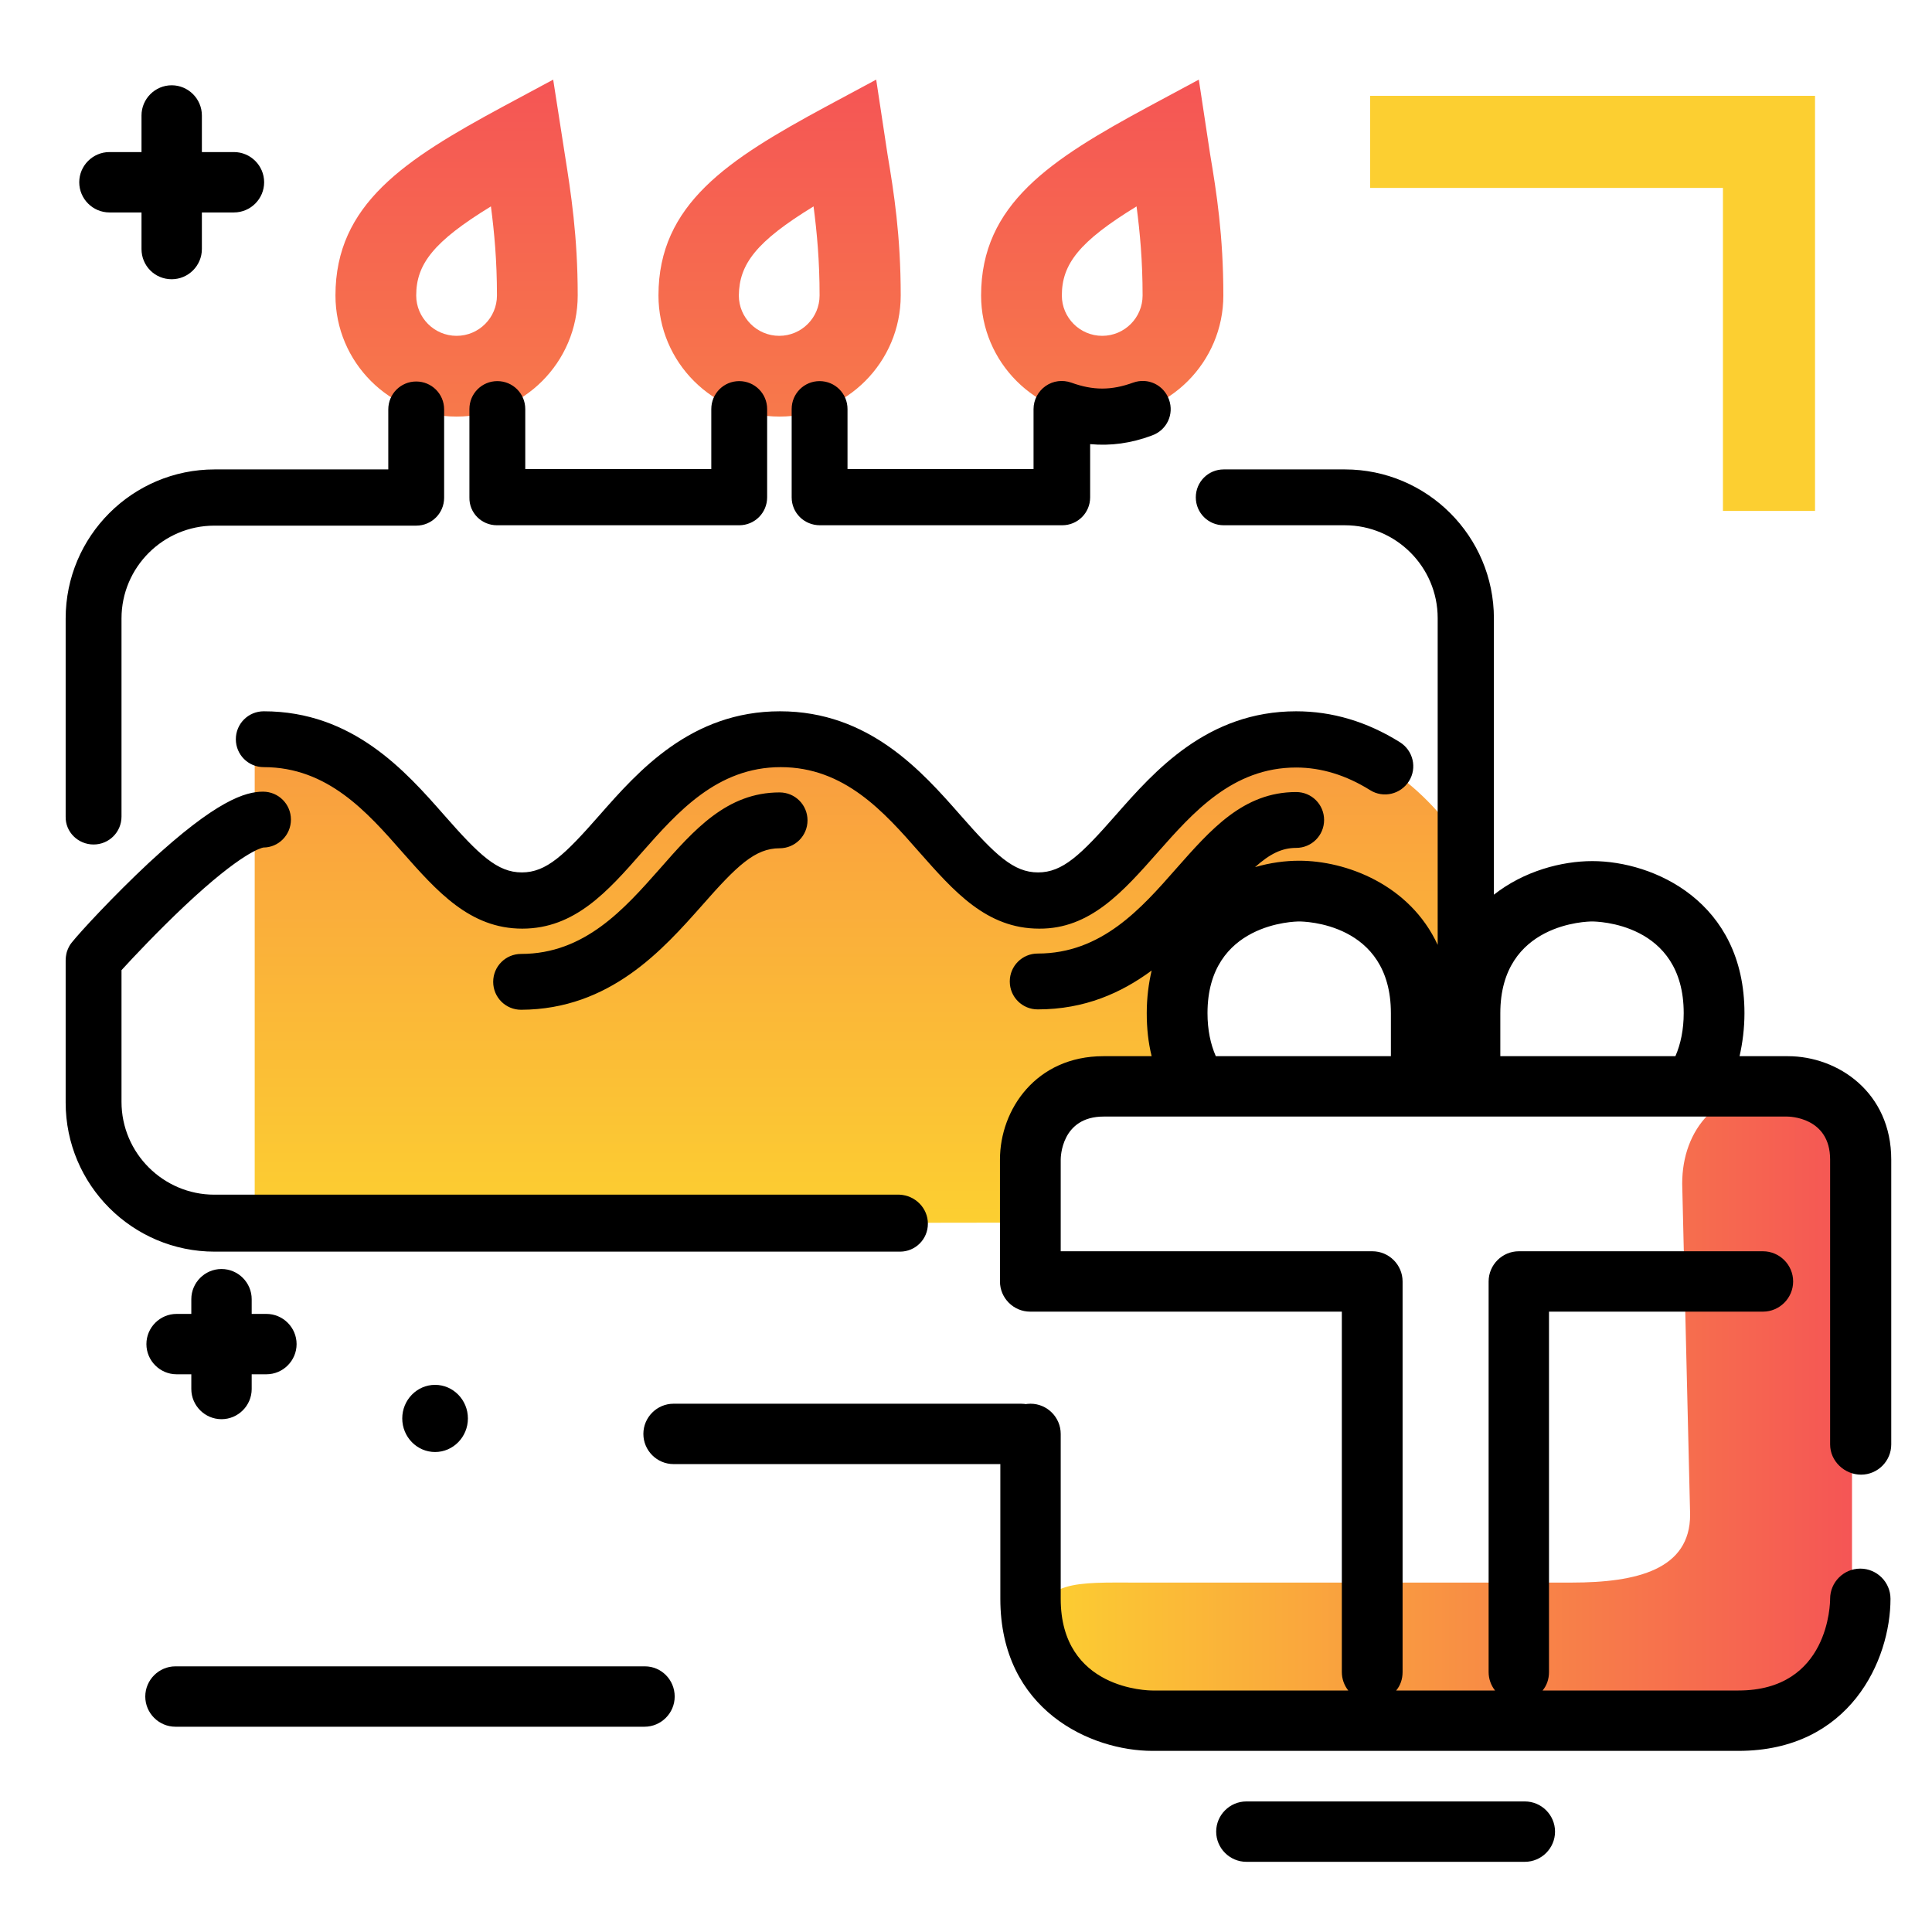 <svg version="1.1" id="Layer_1" xmlns="http://www.w3.org/2000/svg" xmlns:xlink="http://www.w3.org/1999/xlink" x="0px" y="0px" viewBox="0 0 512 512" enable-background="new 0 0 512 512" xml:space="preserve">
<linearGradient id="SVGID_1_" gradientUnits="userSpaceOnUse" x1="227.943" y1="324.264" x2="227.943" y2="21.104" class="gradient-element">
	<stop offset="0" class="primary-color-gradient" style="stop-color: #FCCF31"></stop>
	<stop offset="1" class="secondary-color-gradient" style="stop-color: #F55555"></stop>
</linearGradient>
<path fill="url(#SVGID_1_)" d="M292.1,110.4c17.7,0,32.1-14.4,32.1-32.1c0-15.8-1.8-27.3-3.5-37.4l-3-19.8l-13.4,7.2
	c-25.9,14-44.3,25.8-44.3,50C260,96,274.4,110.4,292.1,110.4z M301.2,54.7c0.9,6.9,1.6,14.4,1.6,23.6c0,5.9-4.8,10.7-10.7,10.7
	c-5.9,0-10.7-4.8-10.7-10.7C281.4,70,286,64,301.2,54.7z M273,324l-205.5,0.3V196.2c0.7,0,1.4-0.3,2.1-0.3c20.2,0,32.4,13.9,42.2,25
	c9.7,11,16.1,17.8,26.2,17.8s16.5-6.7,26.2-17.8c9.8-11.2,22-25,42.2-25c20.2,0,32.4,13.9,42.3,25c9.7,11,16.1,17.8,26.2,17.8
	c10,0,16.5-6.7,26.2-17.8c9.8-11.1,22-25,42.2-25c26.1,0,42.5,25.2,43.2,26.3l1.7,1.1V289h-21.8c5.8-5.7,9.5-13.7,9.5-22.5
	c0-17.4-14.1-31.5-31.5-31.5S313,249.1,313,266.5c0,8.8,3.6,16.8,9.5,22.5h-28.4c-11.6,0-21.1,9.5-21.1,21.1V324z M206.6,110.4
	c17.7,0,32.1-14.4,32.1-32.1c0-15.8-1.8-27.3-3.5-37.4l-3-19.8l-13.4,7.2c-25.9,14-44.3,25.8-44.3,50
	C174.5,96,188.9,110.4,206.6,110.4z M215.6,54.7c0.9,6.9,1.6,14.4,1.6,23.6c0,5.9-4.8,10.7-10.7,10.7c-5.9,0-10.7-4.8-10.7-10.7
	C195.9,70,200.4,64,215.6,54.7z M121,110.4c17.7,0,32.1-14.4,32.1-32.1c0-15.7-1.8-27.2-3.4-37.3l-3.1-19.9l-13.4,7.2
	c-25.9,14-44.3,25.8-44.3,50C88.9,96,103.3,110.4,121,110.4z M130.1,54.7c0.9,6.9,1.6,14.4,1.6,23.6c0,5.9-4.8,10.7-10.7,10.7
	c-5.9,0-10.7-4.8-10.7-10.7C110.3,70,114.9,64,130.1,54.7z"></path>
<linearGradient id="SVGID_2_" gradientUnits="userSpaceOnUse" x1="275.22" y1="372.08" x2="490.841" y2="372.08">
	<stop offset="0" class="primary-color-gradient" style="stop-color: #FCCF31"></stop>
	<stop offset="1" class="secondary-color-gradient" style="stop-color: #F55555"></stop>
</linearGradient>
<path fill="url(#SVGID_2_)" d="M360.6,456.1h-62.1c-8,0-7.2-4.2-12.4-8.6c-5.4-4.5-10.9-15-10.9-15.9c0-13,10.4-12.2,25.9-12.2
	h115.4c17.4,0,31.4-3.5,31.4-18l-2.1-87.7c0-14.5,9.4-25.7,26.8-25.7l0,0c7.5,0,18.2,5,18.2,11.3v129.8c0,20.4-19.7,27-44.1,27
	H360.6z"></path>
<path d="M245.9,324.3c0,4.1-3.3,7.4-7.4,7.4H56.9c-21.8,0-39.5-17.7-39.5-39.5v-37.6c0-0.8,0.1-1.5,0.3-2.3c0,0,0,0,0,0c0,0,0,0,0,0
	s0,0,0,0c0,0,0,0,0,0c0.3-0.9,0.7-1.8,1.3-2.5c2.4-3,11.1-12.4,20.4-21.1c18-16.7,25.7-18.9,30.3-18.9c4.1,0,7.4,3.3,7.4,7.4
	c0,4.1-3.3,7.4-7.3,7.4c-0.5,0.1-5.7,1.2-20.9,15.5c-7.1,6.7-13.6,13.6-16.7,17v34.9c0,13.6,11.1,24.6,24.6,24.6h181.6
	C242.6,316.8,245.9,320.2,245.9,324.3z M24.8,223.8c4.1,0,7.4-3.3,7.4-7.4v-52.5c0-13.6,11.1-24.6,24.6-24.6h53.5
	c4.1,0,7.4-3.3,7.4-7.4v-23.4c0-4.1-3.3-7.4-7.4-7.4s-7.4,3.3-7.4,7.4v15.9h-46c-21.8,0-39.5,17.7-39.5,39.5v52.5
	C17.3,220.5,20.7,223.8,24.8,223.8z M131.7,139.2h64.2c4.1,0,7.4-3.3,7.4-7.4v-23.4c0-4.1-3.3-7.4-7.4-7.4s-7.4,3.3-7.4,7.4v15.9
	h-49.3v-15.9c0-4.1-3.3-7.4-7.4-7.4s-7.4,3.3-7.4,7.4v23.4C124.3,135.9,127.6,139.2,131.7,139.2z M306.8,225.9
	c9.3-10.5,19.8-22.5,36.7-22.5c6.6,0,13.2,2,19.6,6c3.5,2.2,8.1,1.1,10.3-2.4c2.2-3.5,1.1-8.1-2.4-10.3c-8.8-5.5-18-8.2-27.5-8.2
	c-23.6,0-37.6,15.9-47.8,27.5c-9.3,10.6-14.1,15.2-20.6,15.2c-6.5,0-11.3-4.6-20.6-15.2c-10.2-11.6-24.2-27.5-47.8-27.5
	c-23.6,0-37.6,15.9-47.8,27.5c-9.3,10.6-14.1,15.2-20.6,15.2c-6.5,0-11.3-4.6-20.6-15.2c-10.2-11.6-24.2-27.5-47.8-27.5
	c-4.1,0-7.4,3.3-7.4,7.4s3.3,7.4,7.4,7.4c16.9,0,27.4,11.9,36.7,22.5c9.2,10.4,17.9,20.3,31.8,20.3c13.9,0,22.6-9.8,31.8-20.3
	c9.3-10.5,19.8-22.5,36.7-22.5c16.9,0,27.4,11.9,36.7,22.5c9.2,10.4,17.8,20.3,31.8,20.3C288.9,246.2,297.6,236.3,306.8,225.9z
	 M186,240c9.3-10.6,14.1-15.2,20.6-15.2c4.1,0,7.4-3.3,7.4-7.4s-3.3-7.4-7.4-7.4c-13.9,0-22.6,9.8-31.8,20.3
	c-9.3,10.5-19.8,22.5-36.7,22.5c-4.1,0-7.4,3.3-7.4,7.4s3.3,7.4,7.4,7.4C161.7,267.5,175.7,251.6,186,240z M217.3,139.2h64.2
	c4.1,0,7.4-3.3,7.4-7.4v-14.1c5.4,0.5,10.8-0.2,16.4-2.3c3.9-1.4,5.9-5.6,4.5-9.5s-5.6-5.9-9.5-4.5c-5.8,2.1-10.6,2.1-16.4,0
	c-2.3-0.8-4.8-0.5-6.8,0.9c-2,1.4-3.2,3.7-3.2,6.1v15.9h-49.3v-15.9c0-4.1-3.3-7.4-7.4-7.4s-7.4,3.3-7.4,7.4v23.4
	C209.8,135.9,213.1,139.2,217.3,139.2z M485,382.8v-75.5c0-11.3-10.9-11.4-11.4-11.4H318c-0.1,0-0.1,0-0.2,0c-0.1,0-0.1,0-0.2,0
	h-25.1c-11.3,0-11.4,10.9-11.4,11.4v24.3h82.6c4.4,0,8,3.6,8,8v103.5c0,1.9-0.6,3.6-1.7,4.9h26.2c-1.1-1.4-1.7-3.1-1.7-4.9V339.6
	c0-4.4,3.6-8,8-8h64.7c4.4,0,8,3.6,8,8s-3.6,8-8,8h-56.7v95.5c0,1.9-0.6,3.6-1.7,4.9h51.9c24.1,0,24.3-23.3,24.3-24.3
	c0-4.4,3.6-8,8-8s8,3.6,8,8c0,16.2-10.7,40.3-40.3,40.3H305.4c-16.2,0-40.3-10.7-40.3-40.3V380c0-4.4,3.6-8,8-8s8,3.6,8,8v43.7
	c0,24.1,23.3,24.3,24.3,24.3h51.9c-1.1-1.4-1.7-3.1-1.7-4.9v-95.5h-82.6c-4.4,0-8-3.6-8-8v-32.3c0-13.3,9.6-27.4,27.4-27.4h12.8
	c-0.9-3.6-1.3-7.4-1.3-11.4c0-4.1,0.5-7.9,1.3-11.3c-8,5.9-17.7,10.3-30.2,10.3c-4.1,0-7.4-3.3-7.4-7.4s3.3-7.4,7.4-7.4
	c16.9,0,27.4-11.9,36.7-22.5c9.2-10.4,17.8-20.3,31.8-20.3c4.1,0,7.4,3.3,7.4,7.4s-3.3,7.4-7.4,7.4c-3.8,0-7,1.6-10.9,5.1
	c4.1-1.2,8.1-1.7,11.7-1.7c12.4,0,29.3,6.3,36.7,22.3v-86.6c0-13.6-11.1-24.6-24.6-24.6h-32.1c-4.1,0-7.4-3.3-7.4-7.4
	s3.3-7.4,7.4-7.4h32.1c21.8,0,39.5,17.7,39.5,39.5v73.2c8-6.3,18-8.9,26.1-8.9c16.2,0,40.3,10.7,40.3,40.3c0,4-0.5,7.9-1.3,11.4
	h12.8c13.3,0,27.4,9.6,27.4,27.4v75.5c0,4.4-3.6,8-8,8S485,387.2,485,382.8z M368.6,268.5c0-24.1-23.3-24.3-24.3-24.3
	s-24.3,0.3-24.3,24.3c0,4.4,0.8,8.2,2.2,11.4h46.4V268.5z M446.2,268.5c0-24.1-23.3-24.3-24.3-24.3s-24.3,0.3-24.3,24.3v11.4h46.4
	C445.4,276.7,446.2,272.8,446.2,268.5z"></path>
<path d="M106.6,375.9c0-4.9,3.9-8.9,8.7-8.9c4.8,0,8.7,4,8.7,8.9s-3.9,8.9-8.7,8.9C110.5,384.8,106.6,380.8,106.6,375.9z M45.5,74
	c4.4,0,8-3.6,8-8v-9.7h8.5c4.4,0,8-3.6,8-8s-3.6-8-8-8h-8.5v-9.7c0-4.4-3.6-8-8-8s-8,3.6-8,8v9.7H29c-4.4,0-8,3.6-8,8s3.6,8,8,8h8.5
	V66C37.5,70.4,41,74,45.5,74z M270.6,372h-92.1c-4.4,0-8,3.6-8,8s3.6,8,8,8h92.1c4.4,0,8-3.6,8-8S275,372,270.6,372z M170.9,441.6
	H46.5c-4.4,0-8,3.6-8,8s3.6,8,8,8h124.3c4.4,0,8-3.6,8-8S175.3,441.6,170.9,441.6z M404.1,477.4h-73.8c-4.4,0-8,3.6-8,8s3.6,8,8,8
	h73.8c4.4,0,8-3.6,8-8S408.5,477.4,404.1,477.4z M66.7,344.3c0-4.4-3.6-8-8-8s-8,3.6-8,8v3.9h-3.9c-4.4,0-8,3.6-8,8s3.6,8,8,8h3.9
	v3.9c0,4.4,3.6,8,8,8s8-3.6,8-8v-3.9h3.9c4.4,0,8-3.6,8-8s-3.6-8-8-8h-3.9V344.3z"></path>
<path fill="#FCCF31" class="primary-color" d="M363.1,49.8V25.4h93.6H473h8v110h-24.4V49.8H363.1z"></path>
</svg>
